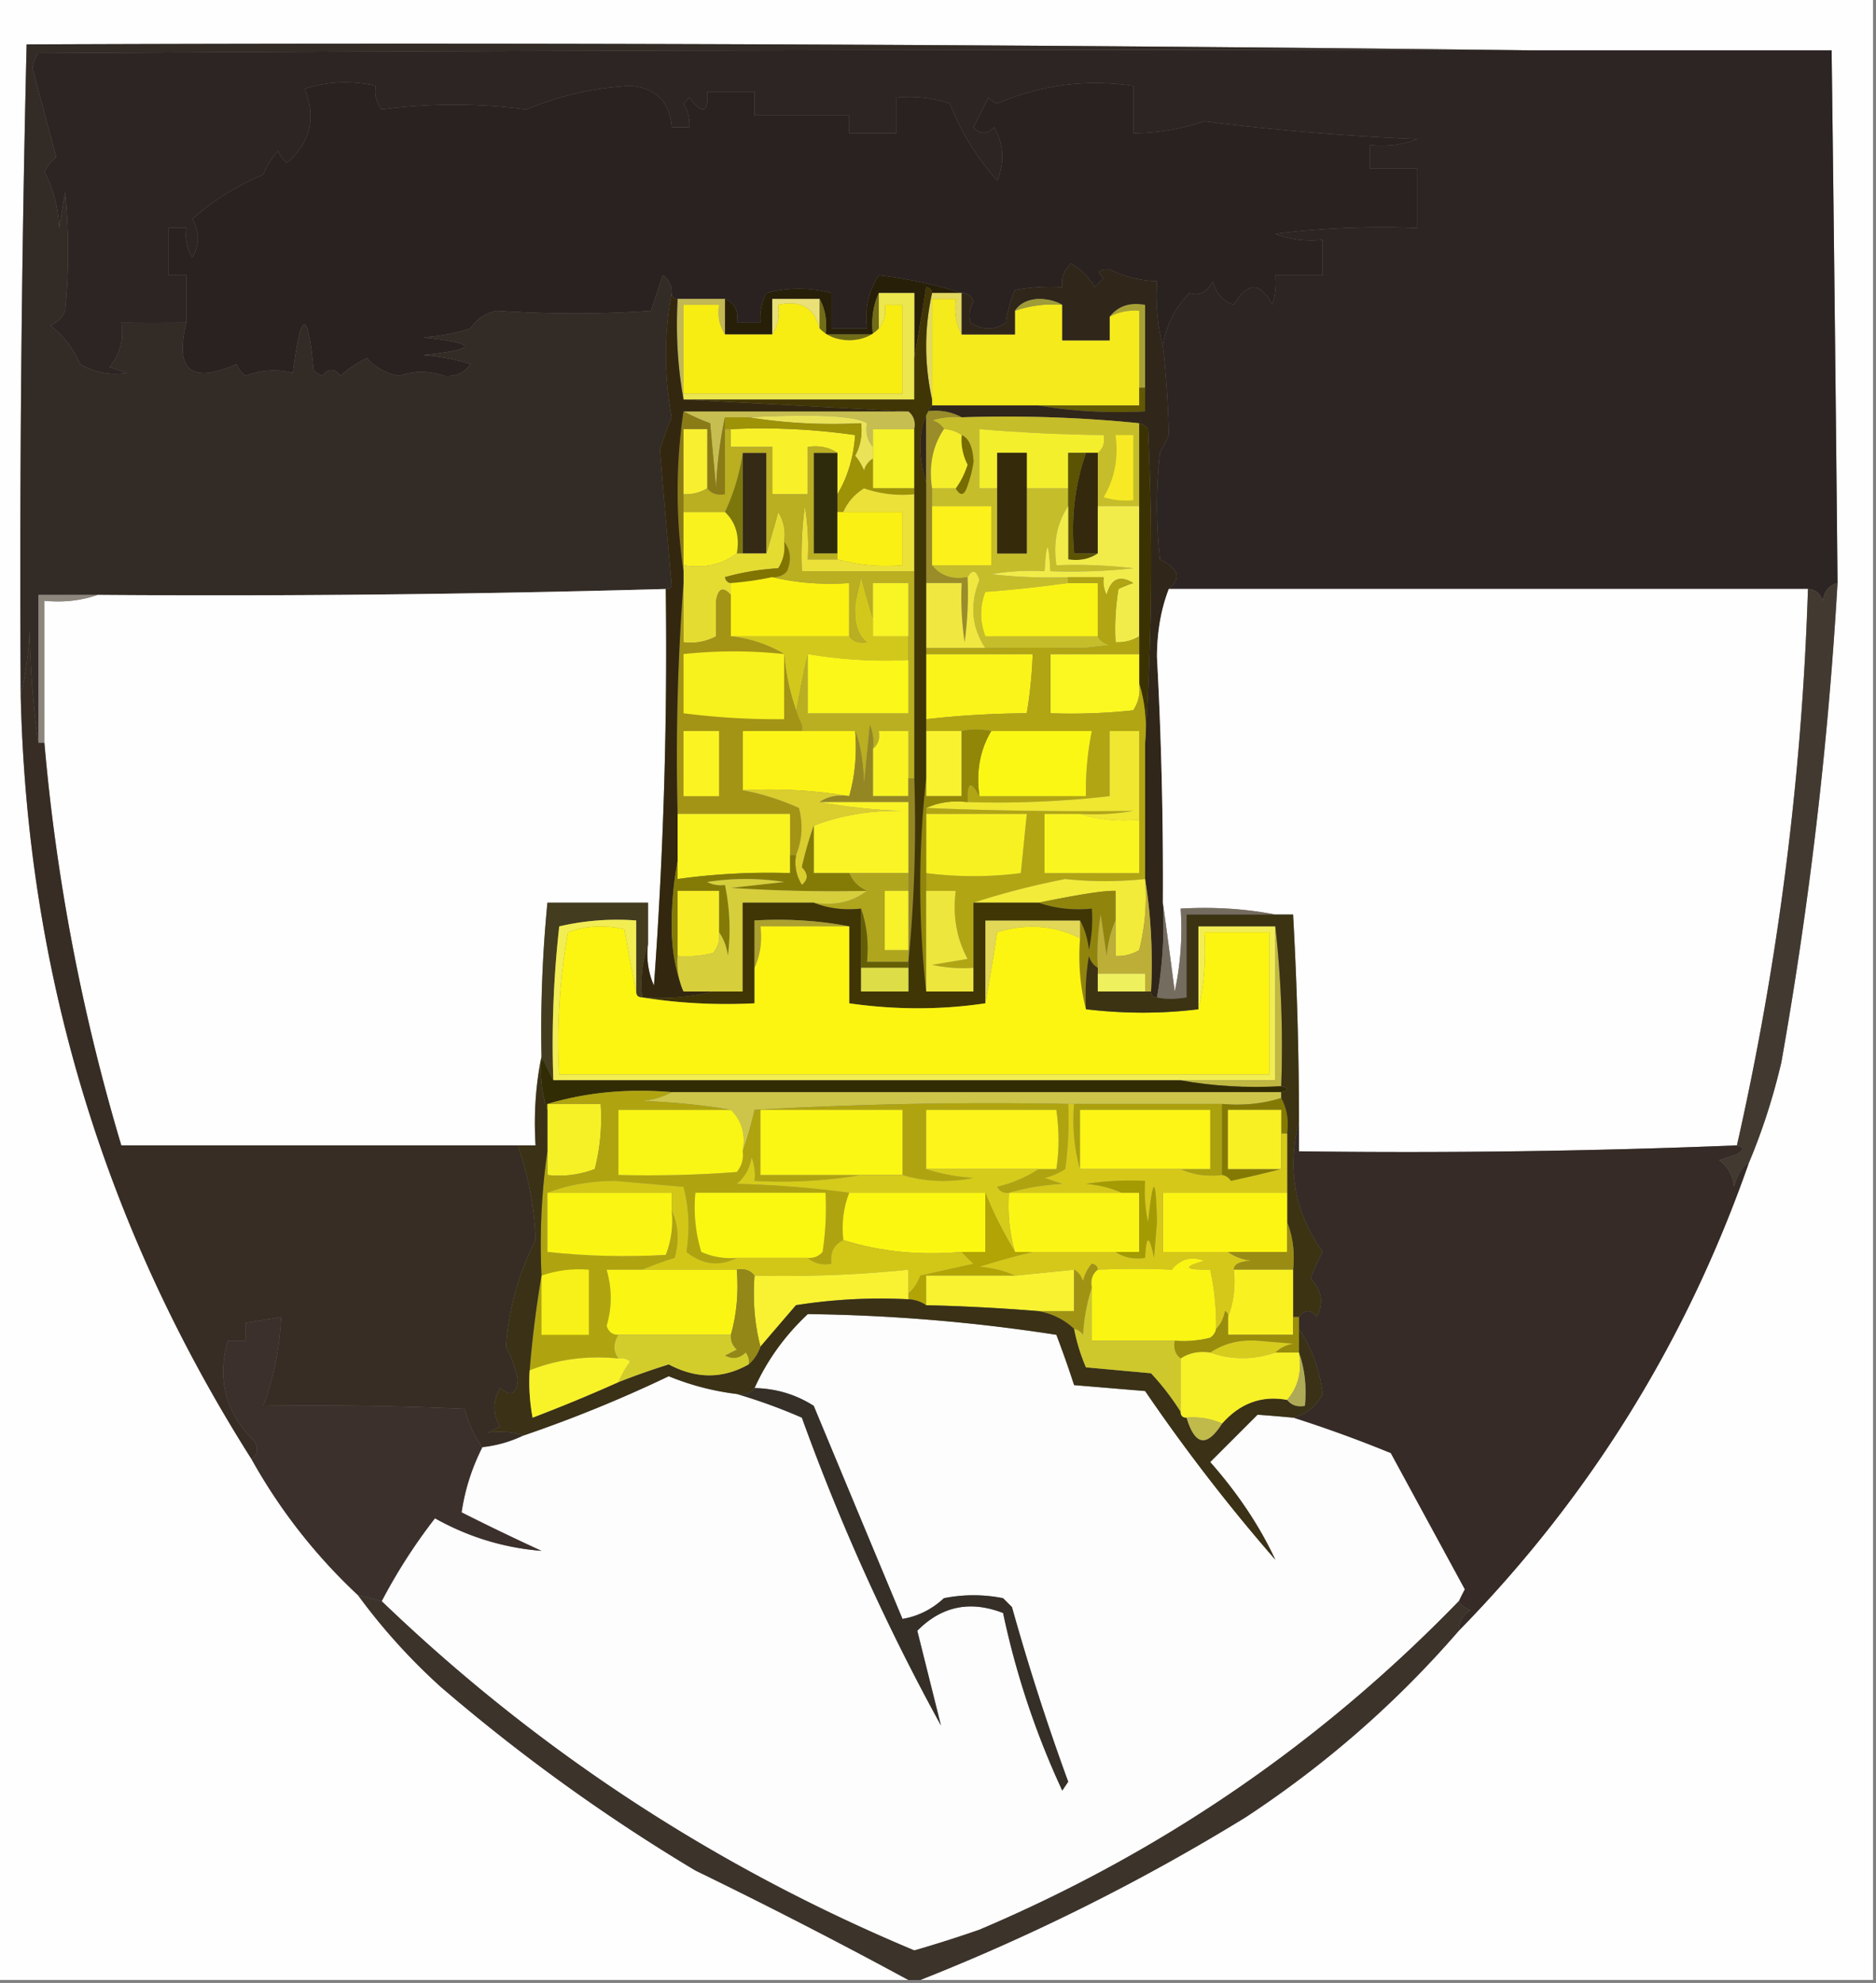 <svg xmlns="http://www.w3.org/2000/svg" width="317" height="335" style="shape-rendering:geometricPrecision;text-rendering:geometricPrecision;image-rendering:optimizeQuality;fill-rule:evenodd;clip-rule:evenodd"><rect width="100%" height="100%" fill="#808080" stroke="none"/><path style="opacity:1" fill="#fefefe" d="M-.5-.5h317v335h-161a353.011 353.011 0 0 0 55-27.5c13.537-8.905 25.537-19.405 36-31.5 22.148-22.61 38.481-48.943 49-79 2.274-5.394 4.107-11.06 5.5-17a692.259 692.259 0 0 0 9.5-81 27232.51 27232.51 0 0 0-1-90h-51c-84.498-1-169.165-1.333-254-1a3702.414 3702.414 0 0 0-1 110c1.097 46.747 14.097 89.747 39 129a93.84 93.84 0 0 0 18 23 101.945 101.945 0 0 0 14 15.5 310.718 310.718 0 0 0 43 31 913.526 913.526 0 0 1 36 18.5H-.5V-.5z"/><path style="opacity:1" fill="#2d2523" d="M258.5 8.5h51c.384 30.083.717 60.083 1 90-1.431.38-2.264 1.38-2.5 3-.417-1.256-1.25-1.923-2.5-2h-108c2.163-1.822 1.663-3.489-1.5-5-.667-6-.667-12 0-18l1.5-3a160.02 160.02 0 0 0-1-15c.472-3.402 1.972-6.402 4.5-9 1.566.56 2.899-.106 4-2 .401 2.021 1.568 3.355 3.5 4 2.273-3.938 4.439-3.938 6.5 0 .494-1.634.66-3.3.5-5h8v-6a16.868 16.868 0 0 1-8-1 144.874 144.874 0 0 1 24-1v-10h-8v-4c2.747.313 5.414-.02 8-1a435.288 435.288 0 0 1-36-3 38.133 38.133 0 0 1-12 2v-8c-7.952-1.172-15.618-.172-23 3a3.646 3.646 0 0 1-1.5-1l-2.5 5c1.151 1.231 2.317 1.231 3.5 0 1.632 2.923 1.799 5.923.5 9a43.427 43.427 0 0 1-8-13 21.12 21.12 0 0 0-9-1v6h-8v-3h-16v-4h-8c.238 3.6-.762 3.933-3 1l-1 1a6.845 6.845 0 0 1 1 4h-3c-.323-4.323-2.656-6.656-7-7-6.133.322-11.966 1.656-17.5 4-8.295-1.088-16.462-1.088-24.5 0-.929-1.189-1.262-2.522-1-4-4.119-.931-8.119-.764-12 .5 1.952 4.896.952 9.063-3 12.5a4.452 4.452 0 0 1-1.5-2 12.417 12.417 0 0 0-2.5 4c-4.478 1.865-8.478 4.365-12 7.5 1.27 2.139 1.27 4.305 0 6.5-.952-1.545-1.285-3.212-1-5h-3v8h3v8c-3.711.03-7.378.03-11 0 .458 2.894-.209 5.394-2 7.5l3 1c-2.812.466-5.479-.034-8-1.5-1.092-2.594-2.759-4.76-5-6.5 1.167-.5 2-1.333 2.5-2.5.667-6.667.667-13.333 0-20l-1 6c-.134-3.372-.968-6.539-2.5-9.5a9.264 9.264 0 0 1 2-2.5c-1.339-4.92-2.672-9.92-4-15a4.938 4.938 0 0 1 1-2.5c84-.5 167.999-.667 252-.5z"/><path style="opacity:1" fill="#271f08" d="M162.5 49.5h-5c-.06-.543-.393-.876-1-1-.667 4.148-1.334 8.148-2 12v-11h-6c-.968 2.107-1.302 4.44-1 7h-8c.295-2.235-.039-4.235-1-6h-8v6h-8v-6c1.676.683 2.343 2.017 2 4h4a9.107 9.107 0 0 1 1-5c3.639-.96 7.305-.96 11 0v6h6c-.437-3.307.23-6.307 2-9 4.877.567 9.544 1.567 14 3z"/><path style="opacity:1" fill="#2a2220" d="M196.5 58.5c-.923-3.564-1.256-7.23-1-11a18.73 18.73 0 0 1-8-2c-1.873-.018-2.206.482-1 1.5l-1.5 1.5c-1-1.667-2.333-3-4-4-1.188 1.063-1.688 2.397-1.5 4a32.438 32.438 0 0 0-8 .5 20.428 20.428 0 0 0-1.5 5.5c-2 1.333-4 1.333-6 0-.353-1.172-.187-2.338.5-3.5-.336-1.03-1.003-1.53-2-1.5-4.456-1.433-9.123-2.433-14-3-1.77 2.693-2.437 5.693-2 9h-6v-6c-3.695-.96-7.361-.96-11 0a9.107 9.107 0 0 0-1 5h-4c.343-1.983-.324-3.317-2-4h-8c-.667 0-1-.333-1-1 .039-1.256-.461-2.256-1.5-3l-2 6c-8.422.607-17.089.607-26 0-1.951.388-3.451 1.388-4.5 3a34.208 34.208 0 0 1-8 1.5c9.333 1 9.333 2 0 3 2.726.182 5.393.682 8 1.5-1.027 1.524-2.527 2.19-4.5 2-2.562-.894-5.062-.894-7.5 0-2.185-.352-4.019-1.352-5.5-3a19.955 19.955 0 0 0-4.5 3c-1-1.333-2-1.333-3 0a3.646 3.646 0 0 1-1.5-1c-.988-10.373-2.155-10.207-3.5.5-2.66-.684-5.326-.517-8 .5a4.452 4.452 0 0 1-1.5-2c-7.696 3.41-10.53 1.077-8.5-7v-8h-3v-8h3c-.285 1.788.048 3.455 1 5 1.27-2.195 1.27-4.361 0-6.5 3.522-3.135 7.522-5.635 12-7.5a12.417 12.417 0 0 1 2.5-4 4.452 4.452 0 0 0 1.5 2c3.952-3.437 4.952-7.604 3-12.5 3.881-1.264 7.881-1.431 12-.5-.262 1.478.071 2.811 1 4 8.038-1.088 16.205-1.088 24.5 0 5.534-2.344 11.367-3.678 17.5-4 4.344.344 6.677 2.677 7 7h3a6.845 6.845 0 0 0-1-4l1-1c2.238 2.933 3.238 2.6 3-1h8v4h16v3h8v-6a21.12 21.12 0 0 1 9 1 43.427 43.427 0 0 0 8 13c1.299-3.077 1.132-6.077-.5-9-1.183 1.231-2.349 1.231-3.5 0l2.5-5c.414.457.914.79 1.5 1 7.382-3.172 15.048-4.172 23-3v8a38.133 38.133 0 0 0 12-2 435.288 435.288 0 0 0 36 3 16.868 16.868 0 0 1-8 1v4h8v10a144.874 144.874 0 0 0-24 1 16.868 16.868 0 0 0 8 1v6h-8a12.93 12.93 0 0 1-.5 5c-2.061-3.938-4.227-3.938-6.5 0-1.932-.645-3.099-1.979-3.5-4-1.101 1.894-2.434 2.56-4 2-2.528 2.598-4.028 5.598-4.5 9z"/><path style="opacity:1" fill="#e9e078" d="M138.5 50.5v5c-.888-3.487-3.221-4.82-7-4 .284 1.915-.049 3.581-1 5v-6h8z"/><path style="opacity:1" fill="#a7a135" d="M193.5 65.5h-1v-13c-1.792-.134-3.458.2-5 1 1.418-1.808 3.418-2.475 6-2v14z"/><path style="opacity:1" fill="#c2b854" d="M114.5 50.5h8v6c-.951-1.419-1.284-3.085-1-5h-6v16c-.989-5.475-1.322-11.142-1-17z"/><path style="opacity:1" fill="#716c16" d="M148.5 49.5v6c-1.194 1.277-2.86 1.944-5 2-2.14-.056-3.806-.723-5-2v-5c.961 1.765 1.295 3.765 1 6h8c-.302-2.56.032-4.893 1-7z"/><path style="opacity:1" fill="#e3d95d" d="M157.5 49.5h5v7c-.961-1.765-1.295-3.765-1-6h-4v17c-1.333-6-1.333-12 0-18z"/><path style="opacity:1" fill="#f8ed12" d="M122.5 56.5h8c.951-1.419 1.284-3.085 1-5 3.779-.82 6.112.513 7 4 1.194 1.277 2.86 1.944 5 2 2.14-.056 3.806-.723 5-2 .934-1.068 1.268-2.401 1-4h3v15h-37v-15h6c-.284 1.915.049 3.581 1 5z"/><path style="opacity:1" fill="#f5ea1c" d="M162.5 56.5h9v-4c2.554-.888 5.221-1.221 8-1v6h8v-4c1.542-.8 3.208-1.134 5-1v16h-35v-18h4c-.295 2.235.039 4.235 1 6z"/><path style="opacity:1" fill="#ece64f" d="M148.5 49.5h6v18h-39v-1h37v-15h-3c.268 1.599-.066 2.932-1 4v-6z"/><path style="opacity:1" fill="#625804" d="M192.5 65.5h1v4c-6.19.323-12.19-.01-18-1h17v-3z"/><path style="opacity:1" fill="#332b25" d="M258.5 8.5c-84.001-.167-168 0-252 .5a4.938 4.938 0 0 0-1 2.5c1.328 5.08 2.661 10.08 4 15a9.264 9.264 0 0 0-2 2.5c1.532 2.961 2.366 6.128 2.5 9.5l1-6c.667 6.667.667 13.333 0 20-.5 1.167-1.333 2-2.5 2.5 2.241 1.74 3.908 3.906 5 6.5 2.521 1.466 5.188 1.966 8 1.5l-3-1c1.791-2.106 2.458-4.606 2-7.5 3.622.03 7.289.03 11 0-2.03 8.077.804 10.41 8.5 7a4.452 4.452 0 0 0 1.5 2c2.674-1.017 5.34-1.184 8-.5 1.345-10.707 2.512-10.873 3.5-.5.414.457.914.79 1.5 1 1-1.333 2-1.333 3 0a19.955 19.955 0 0 1 4.5-3c1.481 1.648 3.315 2.648 5.5 3 2.438-.894 4.938-.894 7.5 0 1.973.19 3.473-.476 4.5-2a34.208 34.208 0 0 0-8-1.5c9.333-1 9.333-2 0-3a34.208 34.208 0 0 0 8-1.5c1.049-1.612 2.549-2.612 4.5-3 8.911.607 17.578.607 26 0l2-6c1.039.744 1.539 1.744 1.5 3-1.313 6.871-1.313 13.871 0 21a54.075 54.075 0 0 0-2 5.5c.635 7.71 1.302 15.377 2 23-.228.399-.562.565-1 .5-31.99.905-63.99 1.238-96 1h-10v25c-.851-5.581-1.351-11.915-1.5-19-.177 3.856-.677 7.523-1.5 11-.211-36.675.122-73.341 1-110 84.835-.333 169.502 0 254 1z"/><path style="opacity:1" fill="#c7be51" d="M115.5 69.5h38c.904.709 1.237 1.709 1 3h-7v3c-.934-1.068-1.268-2.401-1-4-1.89-1.24-8.556-1.573-20-1h-4c-.824 3.812-1.324 7.812-1.5 12l-1-11a36.28 36.28 0 0 1-4.5-2z"/><path style="opacity:1" fill="#eae358" d="M126.5 70.5c11.444-.573 18.11-.24 20 1-.268 1.599.066 2.932 1 4v2c-.722.418-1.222 1.084-1.5 2a9.457 9.457 0 0 0-1.5-2.5c.906-1.7 1.239-3.533 1-5.5-6.522.323-12.855-.01-19-1z"/><path style="opacity:1" fill="#30261a" d="M196.5 58.5c.561 4.88.895 9.88 1 15l-1.5 3c-.667 6-.667 12 0 18 3.163 1.511 3.663 3.178 1.5 5-1.323 3.438-1.99 7.271-2 11.5a699.622 699.622 0 0 1 1 41.5 69.302 69.302 0 0 1-1 16c-.667 0-1-.333-1-1 .323-6.522-.01-12.855-1-19v-23c1.162-17.495 1.329-35.162.5-53-.383-.556-.883-.89-1.5-1-9.819-.994-19.819-1.327-30-1-1.765-.961-3.765-1.295-6-1v12c-.663-1.973-.996-4.14-1-6.5.033-2.61.7-4.777 2-6.5h18c5.81.99 11.81 1.323 18 1v-18c-2.582-.475-4.582.192-6 2v4h-8v-6c-1.122-.656-2.455-.99-4-1-1.833.085-3.166.752-4 2v4h-9v-7c.997-.03 1.664.47 2 1.5-.687 1.162-.853 2.328-.5 3.5 2 1.333 4 1.333 6 0a20.428 20.428 0 0 1 1.5-5.5 32.438 32.438 0 0 1 8-.5c-.188-1.603.312-2.937 1.5-4 1.667 1 3 2.333 4 4l1.5-1.5c-1.206-1.018-.873-1.518 1-1.5a18.73 18.73 0 0 0 8 2c-.256 3.77.077 7.436 1 11z"/><path style="opacity:1" fill="#9f9c38" d="M179.5 51.5c-2.779-.221-5.446.112-8 1 .834-1.248 2.167-1.915 4-2 1.545.01 2.878.344 4 1z"/><path style="opacity:1" fill="#c6bd2a" d="M162.5 70.5c10.181-.327 20.181.006 30 1v14h-7v-9c.904-.709 1.237-1.709 1-3a288.335 288.335 0 0 1-21-1v10h3v11h5v-11h7v3c-1.902 2.837-2.569 6.17-2 10a84.94 84.94 0 0 1 13 .5c-4.655.5-9.321.666-14 .5-.333-5.333-.667-5.333-1 0a40.939 40.939 0 0 0-9 .5 84.94 84.94 0 0 0 13 .5v1a218.362 218.362 0 0 1-14 1.5c-.95 2.432-.95 4.932 0 7.5h19c.418.722 1.084 1.222 2 1.5l-4.5.5a487.935 487.935 0 0 0-16.5 0c-2.326-3.533-2.66-7.367-1-11.5-.531-1.718-1.198-1.885-2-.5-2.582.475-4.582-.192-6-2h10v-10h-10v-3h4c.802 1.385 1.469 1.218 2-.5.46-1.3.794-2.634 1-4-.125-2.474-.791-3.974-2-4.5a5.728 5.728 0 0 0-3-1c-.418-.722-1.084-1.222-2-1.5a12.935 12.935 0 0 1 5-.5z"/><path style="opacity:1" fill="#f8f129" d="M123.5 72.5c7.032-.33 14.032.003 21 1-.27 3.776-1.27 7.11-3 10v-7c-1.419-.951-3.085-1.284-5-1v8h-6v-8h-7v-3z"/><path style="opacity:1" fill="#f6f328" d="M154.5 72.5v10h-7v-10h7z"/><path style="opacity:1" fill="#998c29" d="M162.5 70.5a12.935 12.935 0 0 0-5 .5c.916.278 1.582.778 2 1.5-1.902 2.837-2.569 6.17-2 10v13c1.418 1.808 3.418 2.475 6 2a60.931 60.931 0 0 1-.5 11 50.464 50.464 0 0 1-.5-10h-6v-29c2.235-.295 4.235.039 6 1z"/><path style="opacity:1" fill="#766c00" d="M161.5 82.5c.839-1.141 1.506-2.475 2-4a9.107 9.107 0 0 1-1-5c1.209.526 1.875 2.026 2 4.5-.206 1.366-.54 2.7-1 4-.531 1.718-1.198 1.885-2 .5z"/><path style="opacity:1" fill="#f4ef2d" d="M185.5 76.5h-5v6h-7v-6h-5v6h-3v-10c6.985.588 13.985.922 21 1 .237 1.291-.096 2.291-1 3z"/><path style="opacity:1" fill="#f5ef2b" d="M159.5 72.5a5.728 5.728 0 0 1 3 1 9.107 9.107 0 0 0 1 5c-.494 1.525-1.161 2.859-2 4h-4c-.569-3.83.098-7.163 2-10z"/><path style="opacity:1" fill="#34290c" d="M183.5 76.5h2v17h-4c-.545-5.963.121-11.63 2-17z"/><path style="opacity:1" fill="#f7ea25" d="M188.5 73.5h3v11a12.935 12.935 0 0 1-5-.5c1.862-3.15 2.529-6.65 2-10.5z"/><path style="opacity:1" fill="#8a7b16" d="M115.5 69.5a36.28 36.28 0 0 0 4.5 2l1 11c.176-4.188.676-8.188 1.5-12v13c-1.291.237-2.291-.096-3-1v-10h-4v24c-1.333-9-1.333-18 0-27z"/><path style="opacity:1" fill="#f7ef30" d="M119.5 82.5c-1.208.734-2.541 1.067-4 1v-11h4v10z"/><path style="opacity:1" fill="#9e9207" d="M122.5 70.5h4c6.145.99 12.478 1.323 19 1 .239 1.967-.094 3.8-1 5.5a9.457 9.457 0 0 1 1.5 2.5c.278-.916.778-1.582 1.5-2v5h7v1c-2.948.277-5.781-.056-8.5-1-1.627 1.032-2.793 2.366-3.5 4h-1v-3c1.73-2.89 2.73-6.224 3-10a111.123 111.123 0 0 0-21-1h-1v-2z"/><path style="opacity:1" fill="#342a15" d="M125.5 76.5h4v17h-4v-17z"/><path style="opacity:1" fill="#2e2b0d" d="M141.5 76.5v17h-4v-17h4z"/><path style="opacity:1" fill="#7c770b" d="M125.5 76.5v17h-1c.51-2.888-.156-5.221-2-7a36.118 36.118 0 0 0 3-10z"/><path style="opacity:1" fill="#fcf11a" d="M157.5 85.5h10v10h-10v-10z"/><path style="opacity:1" fill="#352a0a" d="M173.5 82.5v11h-5v-17h5v6z"/><path style="opacity:1" fill="#ece139" d="M154.5 83.5v13h-19a60.93 60.93 0 0 1 .5-11c.498 2.982.665 5.982.5 9h5c3.462.982 7.129 1.315 11 1v-9h-10c.707-1.634 1.873-2.968 3.5-4 2.719.944 5.552 1.277 8.5 1z"/><path style="opacity:1" fill="#faf013" d="M141.5 86.5h11v9c-3.871.315-7.538-.018-11-1v-8z"/><path style="opacity:1" fill="#f9f21f" d="M115.5 86.5h7c1.844 1.779 2.51 4.112 2 7-2.488 1.888-5.488 2.555-9 2v-9z"/><path style="opacity:1" fill="#5c5303" d="M183.5 76.5c-1.879 5.37-2.545 11.037-2 17h4c-1.419.951-3.085 1.284-5 1v-18h3z"/><path style="opacity:1" fill="#e5dc32" d="M132.5 91.5c.214 1.644-.12 3.144-1 4.5a42.717 42.717 0 0 0-9 1.5c.124.607.457.94 1 1v2c-1.325-1.453-2.158-1.12-2.5 1v6c-1.699.906-3.533 1.239-5.5 1v-13c3.512.555 6.512-.112 9-2h5a246.792 246.792 0 0 0 2-7c.952 1.545 1.285 3.212 1 5z"/><path style="opacity:1" fill="#827400" d="M132.5 91.5c1.113 1.446 1.28 3.113.5 5-.671.752-1.504 1.086-2.5 1a51.648 51.648 0 0 1-7 1c-.543-.06-.876-.393-1-1a42.717 42.717 0 0 1 9-1.5c.88-1.356 1.214-2.856 1-4.5z"/><path style="opacity:1" fill="#fefefe" d="M112.5 99.5a779.573 779.573 0 0 1-2 67 13.116 13.116 0 0 1-1-7v-7h-17a222.644 222.644 0 0 0-1 26c-.987 4.805-1.32 9.805-1 15h-70a340.296 340.296 0 0 1-13-68v-24c3.213.31 6.213-.023 9-1 32.01.238 64.01-.095 96-1zM197.5 99.5h108a496.793 496.793 0 0 1-12 94c-24.592.99-49.259 1.323-74 1v-5a641.269 641.269 0 0 0-1-35h-3c-5.14-.988-10.474-1.321-16-1a49.87 49.87 0 0 1-1 14 1960.752 1960.752 0 0 0-2-15 699.622 699.622 0 0 0-1-41.5c.01-4.229.677-8.062 2-11.5z"/><path style="opacity:1" fill="#faf416" d="M180.5 98.5h5v9h-19c-.95-2.568-.95-5.068 0-7.5 4.698-.351 9.364-.851 14-1.5z"/><path style="opacity:1" fill="#f1ec4a" d="M180.5 85.5v9c1.915.284 3.581-.049 5-1v-8h7v22c-1.208.734-2.541 1.067-4 1a40.914 40.914 0 0 1 .5-9 20.84 20.84 0 0 1 2.5-1c-2.282-1.4-3.782-.734-4.5 2a4.934 4.934 0 0 1-.5-3h-6a84.94 84.94 0 0 1-13-.5 40.939 40.939 0 0 1 9-.5c.333-5.333.667-5.333 1 0 4.679.166 9.345 0 14-.5a84.94 84.94 0 0 0-13-.5c-.569-3.83.098-7.163 2-10z"/><path style="opacity:1" fill="#fbf211" d="M130.5 97.5c4.134.985 8.468 1.318 13 1v9h-20v-9a51.648 51.648 0 0 0 7-1z"/><path style="opacity:1" fill="#8c867d" d="M16.5 100.5c-2.787.977-5.787 1.31-9 1v24h-1v-25h10z"/><path style="opacity:1" fill="#d2c81b" d="M147.5 104.5v3h6v4a77.772 77.772 0 0 1-17-1 182.023 182.023 0 0 0-2 10c.363.683.696 1.35 1 2-1.631-3.732-2.631-7.732-3-12-2.703-1.61-5.703-2.61-9-3h20c.709.904 1.709 1.237 3 1-1.548-1.129-2.214-3.295-2-6.5l1-4.5a246.887 246.887 0 0 0 2 7z"/><path style="opacity:1" fill="#f0e741" d="M166.5 109.5h-10v-11h6c-.165 3.35.002 6.683.5 10 .499-3.652.665-7.318.5-11 .802-1.385 1.469-1.218 2 .5-1.66 4.133-1.326 7.967 1 11.5z"/><path style="opacity:1" fill="#423a30" d="M310.5 98.5a692.259 692.259 0 0 1-9.5 81c-1.393 5.94-3.226 11.606-5.5 17-1.041.46-1.875 1.793-2.5 4-.199-1.902-1.033-3.402-2.5-4.5l3-1c1.238-.69 1.238-1.19 0-1.5a496.793 496.793 0 0 0 12-94c1.25.077 2.083.744 2.5 2 .236-1.62 1.069-2.62 2.5-3z"/><path style="opacity:1" fill="#3b3203" d="M192.5 71.5c.617.11 1.117.444 1.5 1 .829 17.838.662 35.505-.5 53 .313-3.542-.021-6.875-1-10v-44z"/><path style="opacity:1" fill="#faf41a" d="M156.5 110.5h18a76.926 76.926 0 0 1-1 10c-5.689.032-11.355.366-17 1v-11z"/><path style="opacity:1" fill="#faf721" d="M192.5 110.5v5c.214 1.644-.12 3.144-1 4.5a98.432 98.432 0 0 1-14 .5v-10h15z"/><path style="opacity:1" fill="#baae21" d="M122.5 72.5h1v3h7v8h6v-8c1.915-.284 3.581.049 5 1h-4v17h4v1h-5a40.911 40.911 0 0 0-.5-9 60.93 60.93 0 0 0-.5 11h19v35h-1v-8h-5c.237 1.291-.096 2.291-1 3a8.43 8.43 0 0 0-.5-4l-1 10c-.125-3.78-.625-6.78-1.5-9h-9v-1a43.836 43.836 0 0 0-1-2 182.023 182.023 0 0 1 2-10v10h17v-22h-6v6a246.887 246.887 0 0 1-2-7l-1 4.5c-.214 3.205.452 5.371 2 6.5-1.291.237-2.291-.096-3-1v-9c-4.532.318-8.866-.015-13-1 .996.086 1.829-.248 2.5-1 .78-1.887.613-3.554-.5-5 .285-1.788-.048-3.455-1-5a246.792 246.792 0 0 1-2 7v-17h-4a36.118 36.118 0 0 1-3 10h-7v-3c1.459.067 2.792-.266 4-1 .709.904 1.709 1.237 3 1v-11z"/><path style="opacity:1" fill="#faf719" d="M136.5 110.5a77.772 77.772 0 0 0 17 1v9h-17v-10z"/><path style="opacity:1" fill="#f9f423" d="M153.5 107.5h-6v-9h6v9z"/><path style="opacity:1" fill="#b1a513" d="M180.5 98.5v-1h6a4.934 4.934 0 0 0 .5 3c.718-2.734 2.218-3.4 4.5-2-.747.237-1.58.57-2.5 1a40.914 40.914 0 0 0-.5 9c1.459.067 2.792-.266 4-1v3h-15v10a98.432 98.432 0 0 0 14-.5c.88-1.356 1.214-2.856 1-4.5.979 3.125 1.313 6.458 1 10v23c-4.586.48-9.086.48-13.5 0-5.42 1.055-10.586 2.389-15.5 4v11a24.935 24.935 0 0 1-7-.5l6-1c-1.877-3.494-2.544-7.327-2-11.5h-5v-3a62.452 62.452 0 0 0 16 0l1-10h-17v-1c11.809.477 23.475.644 35 .5a40.914 40.914 0 0 1-9 .5h-6v10h16v-24h-5v11a168.704 168.704 0 0 1-24 1c-.133-3.425.533-3.758 2-1h18a49.369 49.369 0 0 1 1-11h-17c-1.765-.315-3.431-.315-5 0h-6v-2a160.278 160.278 0 0 1 17-1c.551-3.307.884-6.64 1-10h-18v-1h10a487.935 487.935 0 0 1 16.5 0l4.5-.5c-.916-.278-1.582-.778-2-1.5v-9h-5z"/><path style="opacity:1" fill="#fcf416" d="M135.5 123.5h9c.315 3.871-.018 7.538-1 11-5.81-.99-11.81-1.323-18-1v-10h10z"/><path style="opacity:1" fill="#a39416" d="M115.5 98.5v10c1.967.239 3.801-.094 5.5-1v-6c.342-2.12 1.175-2.453 2.5-1v7c3.297.39 6.297 1.39 9 3 .369 4.268 1.369 8.268 3 12v1h-10v10c3.199.591 6.366 1.591 9.5 3 .722 2.761.555 5.427-.5 8h-1v-7h-19a380.934 380.934 0 0 1 1-39z"/><path style="opacity:1" fill="#fcf323" d="M115.5 123.5h6v11h-6v-11z"/><path style="opacity:1" fill="#f7f11e" d="M132.5 110.5v11c-5.696.053-11.362-.28-17-1v-10a79.84 79.84 0 0 1 17 0z"/><path style="opacity:1" fill="#faf714" d="M167.5 123.5h17a49.369 49.369 0 0 0-1 11h-18c-.58-4.149.086-7.816 2-11z"/><path style="opacity:1" fill="#f9f22f" d="M156.5 123.5h6v11h-6v-11z"/><path style="opacity:1" fill="#f9f322" d="M153.5 131.5v3h-6v-8c.904-.709 1.237-1.709 1-3h5v8z"/><path style="opacity:1" fill="#dacd2e" d="M125.5 133.5c6.19-.323 12.19.01 18 1-1.915-.284-3.581.049-5 1 4.482.826 9.149 1.326 14 1.5-5.433-.118-10.433.715-15 2.5a64.678 64.678 0 0 0-2 7c1.09 1.109 1.09 2.109 0 3-.952-1.545-1.285-3.212-1-5 1.055-2.573 1.222-5.239.5-8-3.134-1.409-6.301-2.409-9.5-3z"/><path style="opacity:1" fill="#efe730" d="M192.5 138.5c-3.542.313-6.875-.021-10-1a40.914 40.914 0 0 0 9-.5 662.158 662.158 0 0 1-35-.5c2.107-.968 4.441-1.302 7-1 8.042.236 16.042-.097 24-1v-11h5v15z"/><path style="opacity:1" fill="#33280f" d="M113.5 49.5c0 .667.333 1 1 1-.322 5.858.011 11.525 1 17l38 2h-38c-1.333 9-1.333 18 0 27v2a380.934 380.934 0 0 0-1 39v8c-.665 3.484-.999 7.151-1 11 .011 4.065.678 7.732 2 11h5c-3.798.983-7.798 1.317-12 1-.31-3.213.023-6.213 1-9a13.116 13.116 0 0 0 1 7 779.573 779.573 0 0 0 2-67c.438.065.772-.101 1-.5-.698-7.623-1.365-15.29-2-23a54.075 54.075 0 0 1 2-5.5c-1.313-7.129-1.313-14.129 0-21z"/><path style="opacity:1" fill="#948723" d="M147.5 126.5v8h6v-3h1c.328 10.514-.006 20.847-1 31v-27h-15c1.419-.951 3.085-1.284 5-1 .982-3.462 1.315-7.129 1-11 .875 2.22 1.375 5.22 1.5 9l1-10a8.43 8.43 0 0 1 .5 4z"/><path style="opacity:1" fill="#f9f520" d="M182.5 137.5c3.125.979 6.458 1.313 10 1v9h-16v-10h6z"/><path style="opacity:1" fill="#f9f41f" d="M114.5 137.5h19v10a111.911 111.911 0 0 0-19 1v-11z"/><path style="opacity:1" fill="#faf326" d="M138.5 135.5h15v12h-16v-8c4.567-1.785 9.567-2.618 15-2.5-4.851-.174-9.518-.674-14-1.5z"/><path style="opacity:1" fill="#f7f121" d="M156.5 137.5h17l-1 10a62.452 62.452 0 0 1-16 0v-10z"/><path style="opacity:1" fill="#b0a61e" d="M143.5 147.5h10v3h-4v10h4v2h-7c.31-3.213-.023-6.213-1-9-2.885.306-5.552-.027-8-1 3.512.555 6.512-.112 9-2-1.4-.6-2.4-1.6-3-3z"/><path style="opacity:1" fill="#f2eb39" d="M193.5 148.5a36.875 36.875 0 0 1-1 12 6.846 6.846 0 0 1-4 1v-11c-1.744-.083-6.077.583-13 2h-11c4.914-1.611 10.08-2.945 15.5-4 4.414.48 8.914.48 13.5 0z"/><path style="opacity:1" fill="#91840d" d="M188.5 155.5c-.809 1.792-1.309 3.792-1.5 6l-1-7a40.914 40.914 0 0 0-.5 9c-.722-.418-1.222-1.084-1.5-2a40.914 40.914 0 0 0-.5 9c-.983-3.798-1.317-7.798-1-12v-3c.802 1.452 1.302 3.118 1.5 5 .497-2.31.663-4.643.5-7-3.213.31-6.213-.023-9-1 6.923-1.417 11.256-2.083 13-2v5z"/><path style="opacity:1" fill="#f7f22a" d="M153.5 150.5v10h-4v-10h4z"/><path style="opacity:1" fill="#918608" d="M167.5 123.5c-1.914 3.184-2.58 6.851-2 11-1.467-2.758-2.133-2.425-2 1-2.559-.302-4.893.032-7 1v31c-1.333-12-1.333-24 0-36v3h6v-11c1.569-.315 3.235-.315 5 0z"/><path style="opacity:1" fill="#e2d757" d="M182.5 155.5v3c-4.396-2.179-9.062-2.512-14-1a312.543 312.543 0 0 1-2 12v-14h16z"/><path style="opacity:1" fill="#847b07" d="M137.5 139.5v8h6c.6 1.4 1.6 2.4 3 3-7.674.166-15.341 0-23-.5l9-1a42.479 42.479 0 0 0-13 0 4.934 4.934 0 0 0 3 .5c.831 3.976.997 7.976.5 12-.21-1.558-.71-2.891-1.5-4v-7h-7v11c-.175 2.121.159 4.121 1 6-1.322-3.268-1.989-6.935-2-11 .001-3.849.335-7.516 1-11v3a111.911 111.911 0 0 1 19-1v-3h1c-.285 1.788.048 3.455 1 5 1.09-.891 1.09-1.891 0-3a64.678 64.678 0 0 1 2-7z"/><path style="opacity:1" fill="#f8ee25" d="M121.5 157.5c.17 1.322-.163 2.489-1 3.5a18.453 18.453 0 0 1-6 .5v-11h7v7z"/><path style="opacity:1" fill="#d6cf3b" d="M146.5 150.5c-2.488 1.888-5.488 2.555-9 2h-12v15h-10c-.841-1.879-1.175-3.879-1-6a18.453 18.453 0 0 0 6-.5c.837-1.011 1.17-2.178 1-3.5.79 1.109 1.29 2.442 1.5 4a36.433 36.433 0 0 0-.5-12 4.934 4.934 0 0 1-3-.5 42.479 42.479 0 0 1 13 0l-9 1c7.659.5 15.326.666 23 .5z"/><path style="opacity:1" fill="#bcae37" d="M193.5 148.5c.99 6.145 1.323 12.478 1 19h-1v-3h-8v-1a40.914 40.914 0 0 1 .5-9l1 7c.191-2.208.691-4.208 1.5-6v6a6.846 6.846 0 0 0 4-1 36.875 36.875 0 0 0 1-12z"/><path style="opacity:1" fill="#756c60" d="M196.5 152.5c.666 4.849 1.333 9.849 2 15a49.87 49.87 0 0 0 1-14c5.526-.321 10.86.012 16 1h-15v14c-1.975.322-3.642.322-5 0a69.302 69.302 0 0 0 1-16z"/><path style="opacity:1" fill="#ede63d" d="M156.5 150.5h5c-.544 4.173.123 8.006 2 11.5l-6 1c2.31.497 4.643.663 7 .5v4h-8v-17z"/><path style="opacity:1" fill="#403504" d="M157.5 49.5c-1.333 6-1.333 12 0 18v1c-1.3 1.723-1.967 3.89-2 6.5.004 2.36.337 4.527 1 6.5v50c-1.333 12-1.333 24 0 36h8v-15h11c2.787.977 5.787 1.31 9 1a24.935 24.935 0 0 1-.5 7c-.198-1.882-.698-3.548-1.5-5h-16v14c-7.51 1.117-15.176 1.117-23 0v-13c-5.14-.988-10.474-1.321-16-1v14c-6.522.323-12.855-.01-19-1 4.202.317 8.202-.017 12-1h5v-15h12c2.448.973 5.115 1.306 8 1v14h8v-5c.994-10.153 1.328-20.486 1-31v-59c.237-1.291-.096-2.291-1-3l-38-2h39v-7c.666-3.852 1.333-7.852 2-12 .607.124.94.457 1 1z"/><path style="opacity:1" fill="#645e04" d="M145.5 153.5c.977 2.787 1.31 5.787 1 9h7v1h-8v-10z"/><path style="opacity:1" fill="#aca12d" d="M143.5 156.5h-15c.302 2.559-.032 4.893-1 7v-8c5.526-.321 10.86.012 16 1z"/><path style="opacity:1" fill="#443c1e" d="M109.5 159.5c-.977 2.787-1.31 5.787-1 9-.667 0-1-.333-1-1v-12a43.116 43.116 0 0 0-13 1 176.714 176.714 0 0 0-1 26l-2-4c-.173-8.695.16-17.362 1-26h17v7z"/><path style="opacity:1" fill="#f2ed53" d="M107.5 167.5a379.145 379.145 0 0 1-2-10.5c-3.26-.784-6.427-.617-9.5.5a102.845 102.845 0 0 0-1.5 24h120v-24h-11c.318 4.532-.015 8.866-1 13v-14h13v26h-122a176.714 176.714 0 0 1 1-26 43.116 43.116 0 0 1 13-1v12z"/><path style="opacity:1" fill="#fcf511" d="M107.5 167.5c0 .667.333 1 1 1 6.145.99 12.478 1.323 19 1v-6c.968-2.107 1.302-4.441 1-7h15v13c7.824 1.117 15.49 1.117 23 0a312.543 312.543 0 0 0 2-12c4.938-1.512 9.604-1.179 14 1-.317 4.202.017 8.202 1 12 6.506.768 12.839.768 19 0 .985-4.134 1.318-8.468 1-13h11v24h-120a102.845 102.845 0 0 1 1.5-24c3.073-1.117 6.24-1.284 9.5-.5a379.145 379.145 0 0 0 2 10.5z"/><path style="opacity:1" fill="#ddde47" d="M145.5 163.5h8v4h-8v-4z"/><path style="opacity:1" fill="#c0b841" d="M215.5 156.5c.993 8.818 1.327 17.818 1 27-5.858.322-11.525-.011-17-1h16v-26z"/><path style="opacity:1" fill="#322c05" d="m91.5 178.5 2 4h106c5.475.989 11.142 1.322 17 1 1.333.333 1.333.667 0 1h-103c-7.413-.628-14.413.039-21 2v1c-.977-2.787-1.31-5.787-1-9z"/><path style="opacity:1" fill="#ccc54a" d="M113.5 184.5h103v1c-3.125.979-6.458 1.313-10 1h-26c-17.679-.333-35.346 0-53 1a64.678 64.678 0 0 1-2 7c.51-2.888-.156-5.221-2-7-4.816-.826-9.816-1.326-15-1.5 1.882-.198 3.548-.698 5-1.5z"/><path style="opacity:1" fill="#aba00d" d="M181.5 186.5h25v12c-2.559.302-4.893-.032-7-1h5v-10h-22v10c-.982-3.462-1.315-7.129-1-11z"/><path style="opacity:1" fill="#847a03" d="M216.5 185.5c.961 1.765 1.295 3.765 1 6h-1v-4h-9v10h9a206.139 206.139 0 0 1-8.5 2c-.383-.556-.883-.889-1.5-1v-12c3.542.313 6.875-.021 10-1z"/><path style="opacity:1" fill="#3c3313" d="M215.5 154.5h3a641.269 641.269 0 0 1 1 35c-2.06 7.975-.726 15.308 4 22a27.07 27.07 0 0 0-2 4.5c1.872 1.974 2.205 4.141 1 6.5-1.027-1.291-2.027-1.291-3 0h-1v-8c.306-2.885-.027-5.552-1-8v-15c.295-2.235-.039-4.235-1-6v-1c1.333-.333 1.333-.667 0-1 .327-9.182-.007-18.182-1-27h-13v14c-6.161.768-12.494.768-19 0a40.914 40.914 0 0 1 .5-9c.278.916.778 1.582 1.5 2v4h9c0 .667.333 1 1 1 1.358.322 3.025.322 5 0v-14h15z"/><path style="opacity:1" fill="#eff05e" d="M185.5 164.5h8v3h-8v-3z"/><path style="opacity:1" fill="#f8f022" d="M216.5 191.5v6h-9v-10h9v4z"/><path style="opacity:1" fill="#fcf516" d="M199.5 197.5h-17v-10h22v10h-5z"/><path style="opacity:1" fill="#f5f126" d="M92.5 186.5h9a34.301 34.301 0 0 1-1 11 16.874 16.874 0 0 1-8 1v-12z"/><path style="opacity:1" fill="#372d24" d="M6.5 125.5h1a340.296 340.296 0 0 0 13 68h67c1.768 5.044 2.768 10.377 3 16-2.864 5.603-4.531 11.603-5 18a22.8 22.8 0 0 1 2 5.5c-.17 2.527-1.17 3.027-3 1.5-1.27 2.195-1.27 4.361 0 6.5l-2 1c2.18-.284 4.18-.117 6 .5a21.17 21.17 0 0 1-7 2c-1.368-1.918-2.368-4.085-3-6.5a577.899 577.899 0 0 0-34-.5c1.743-4.671 2.743-9.671 3-15l-6 1v3h-3c-1.878 6.537-.378 12.203 4.5 17 .74 1.249.574 2.249-.5 3-24.903-39.253-37.903-82.253-39-129 .823-3.477 1.323-7.144 1.5-11 .149 7.085.649 13.419 1.5 19z"/><path style="opacity:1" fill="#afa40f" d="M113.5 184.5c-1.452.802-3.118 1.302-5 1.5 5.184.174 10.184.674 15 1.5h-19v11c6.675.166 13.342 0 20-.5.837-1.011 1.17-2.178 1-3.5a64.678 64.678 0 0 0 2-7c17.654-1 35.321-1.333 53-1a60.931 60.931 0 0 1-.5 11 11.333 11.333 0 0 1-3.5 1.5l3 1c-3.195.181-6.195.681-9 1.5-.876.131-1.543-.202-2-1 2.602-.632 4.936-1.632 7-3h3c.498-3.174.498-6.507 0-10h-22v10c2.469.817 5.135 1.317 8 1.5-4.189.812-8.189.645-12-.5v-11h-24v11h17c-5.81.99-11.81 1.323-18 1a8.43 8.43 0 0 0-.5-4c-.273 1.829-1.107 3.329-2.5 4.5 6.513.172 12.847.672 19 1.5-.973 2.448-1.306 5.115-1 8-1.604.787-2.271 2.12-2 4-1.599.268-2.932-.066-4-1 .996.086 1.829-.248 2.5-1 .498-3.317.665-6.65.5-10h-22a25.879 25.879 0 0 0 1 10 11.988 11.988 0 0 0 6 1c-2.969 1.506-5.802 1.173-8.5-1 .582-3.872.415-7.538-.5-11l-11.5-1c-4.229.01-8.062.677-11.5 2v10c6.659.722 13.325.889 20 .5.935-2.381 1.268-4.881 1-7.5 1.134 2.466 1.301 5.133.5 8a61.16 61.16 0 0 0-5.5 2h-6c.932 3.199.932 6.365 0 9.5.336 1.03 1.003 1.53 2 1.5-.905 1.464-.905 2.798 0 4-5.307-.526-10.307.14-15 2a186.078 186.078 0 0 1 2-16c-.325-7.187.009-14.187 1-21v4c2.747.313 5.413-.02 8-1a34.301 34.301 0 0 0 1-11h-9c6.587-1.961 13.587-2.628 21-2z"/><path style="opacity:1" fill="#fbf714" d="M152.5 198.5h-24v-11h24v11z"/><path style="opacity:1" fill="#f9f515" d="M123.5 187.5c1.844 1.779 2.51 4.112 2 7 .17 1.322-.163 2.489-1 3.5-6.658.5-13.325.666-20 .5v-11h19z"/><path style="opacity:1" fill="#fcf41a" d="M175.5 197.5h-19v-10h22c.498 3.493.498 6.826 0 10h-3z"/><path style="opacity:1" fill="#d5cb1a" d="M145.5 198.5h7c3.811 1.145 7.811 1.312 12 .5-2.865-.183-5.531-.683-8-1.5h19c-2.064 1.368-4.398 2.368-7 3 .457.798 1.124 1.131 2 1-.247 3.439.086 6.772 1 10-2.156-3.612-3.823-6.946-5-10h-23a177.566 177.566 0 0 0-19-1.5c1.393-1.171 2.227-2.671 2.5-4.5a8.43 8.43 0 0 1 .5 4c6.19.323 12.19-.01 18-1z"/><path style="opacity:1" fill="#fbf515" d="M170.5 201.5h22v10h-21c-.914-3.228-1.247-6.561-1-10z"/><path style="opacity:1" fill="#fcf513" d="M217.5 201.5v10h-21v-10h21z"/><path style="opacity:1" fill="#fcf711" d="M143.5 201.5h23v10h-4c-7.084.626-13.75-.041-20-2-.306-2.885.027-5.552 1-8z"/><path style="opacity:1" fill="#362b26" d="M219.5 189.5v5c24.741.323 49.408-.01 74-1 1.238.31 1.238.81 0 1.5l-3 1c1.467 1.098 2.301 2.598 2.5 4.5.625-2.207 1.459-3.54 2.5-4-10.519 30.057-26.852 56.39-49 79 .011-1.517.677-2.684 2-3.5-.916-.278-1.582-.778-2-1.5.304-.65.637-1.317 1-2l-12.5-23a218.512 218.512 0 0 0-16.5-6c2.229-.555 3.895-1.889 5-4-.492-4.081-1.825-7.747-4-11v-2c.973-1.291 1.973-1.291 3 0 1.205-2.359.872-4.526-1-6.5a27.07 27.07 0 0 1 2-4.5c-4.726-6.692-6.06-14.025-4-22z"/><path style="opacity:1" fill="#fbf514" d="M92.5 201.5h21v3c.268 2.619-.065 5.119-1 7.5-6.675.389-13.341.222-20-.5v-10z"/><path style="opacity:1" fill="#a49a02" d="M188.5 211.5h4v-10h-3c-1.792-.809-3.792-1.309-6-1.5a50.464 50.464 0 0 1 10-.5c-.163 2.357.003 4.69.5 7 .824-7.959 1.324-7.959 1.5 0l-.5 6c-.807-3.949-1.307-3.949-1.5 0-1.915.284-3.581-.049-5-1z"/><path style="opacity:1" fill="#faf711" d="M136.5 212.5h-12a11.988 11.988 0 0 1-6-1 25.879 25.879 0 0 1-1-10h22a50.464 50.464 0 0 1-.5 10c-.671.752-1.504 1.086-2.5 1z"/><path style="opacity:1" fill="#b1a404" d="M171.5 211.5h3a128.384 128.384 0 0 0-9 2.5c2.208.191 4.208.691 6 1.5h-15v5a5.727 5.727 0 0 0-3-1v-1c.891-.761 1.558-1.761 2-3l9-2a31.147 31.147 0 0 1-2-2h4v-10c1.177 3.054 2.844 6.388 5 10z"/><path style="opacity:1" fill="#d2c717" d="M124.5 212.5h12c1.068.934 2.401 1.268 4 1-.271-1.88.396-3.213 2-4 6.25 1.959 12.916 2.626 20 2a31.147 31.147 0 0 0 2 2l-9 2c-.442 1.239-1.109 2.239-2 3v-4c-8.633.877-17.3 1.211-26 1-.709-.904-1.709-1.237-3-1h-16a61.16 61.16 0 0 1 5.5-2c.801-2.867.634-5.534-.5-8v-3h-21c3.438-1.323 7.271-1.99 11.5-2l11.5 1c.915 3.462 1.082 7.128.5 11 2.698 2.173 5.531 2.506 8.5 1z"/><path style="opacity:1" fill="#d5c819" d="M180.5 186.5h1c-.315 3.871.018 7.538 1 11h17c2.107.968 4.441 1.302 7 1 .617.111 1.117.444 1.5 1a206.139 206.139 0 0 0 8.5-2v-6h1v10h-21v10h11c1.109.79 2.442 1.29 4 1.5-2.006.083-3.006.583-3 1.5.306 2.885-.027 5.552-1 8 .065-.438-.101-.772-.5-1-.232 1.237-.732 2.237-1.5 3a44.866 44.866 0 0 0-1-10c-4.393.043-4.726-.457-1-1.5-2.201-.825-4.034-.325-5.5 1.5-3.908-.185-8.074-.185-12.5 0-.06-.543-.393-.876-1-1a6.802 6.802 0 0 0-1.5 3c-.278-.916-.778-1.582-1.5-2l-10 1c-1.792-.809-3.792-1.309-6-1.5a128.384 128.384 0 0 1 9-2.5h14c1.419.951 3.085 1.284 5 1 .193-3.949.693-3.949 1.5 0l.5-6c-.176-7.959-.676-7.959-1.5 0a24.935 24.935 0 0 1-.5-7 50.464 50.464 0 0 0-10 .5c2.208.191 4.208.691 6 1.5h-19c2.805-.819 5.805-1.319 9-1.5l-3-1a11.333 11.333 0 0 0 3.5-1.5c.499-3.652.665-7.318.5-11z"/><path style="opacity:1" fill="#9a8c13" d="M217.5 206.5c.973 2.448 1.306 5.115 1 8h-10c-.006-.917.994-1.417 3-1.5-1.558-.21-2.891-.71-4-1.5h10v-5z"/><path style="opacity:1" fill="#f8f119" d="M91.5 215.5c2.555-.888 5.221-1.221 8-1v11h-8v-10z"/><path style="opacity:1" fill="#fbf514" d="M108.5 214.5h16c.315 3.871-.018 7.538-1 11h-19c-.997.03-1.664-.47-2-1.5.932-3.135.932-6.301 0-9.5h6z"/><path style="opacity:1" fill="#faf120" d="M208.5 214.5h10v11h-11v-3c.973-2.448 1.306-5.115 1-8z"/><path style="opacity:1" fill="#f8f233" d="M153.5 218.5v1a91.123 91.123 0 0 0-19 1 2968.346 2968.346 0 0 0-6 7c-.983-3.798-1.317-7.798-1-12 8.7.211 17.367-.123 26-1v4z"/><path style="opacity:1" fill="#f8f230" d="M181.5 214.5v7h-6a333.668 333.668 0 0 0-19-1v-5h15l10-1z"/><path style="opacity:1" fill="#a09313" d="M185.5 214.5c-.904.709-1.237 1.709-1 3-.817 2.469-1.317 5.135-1.5 8-.383-.556-.883-.889-1.5-1-1.656-1.56-3.656-2.56-6-3h6v-7c.722.418 1.222 1.084 1.5 2a6.802 6.802 0 0 1 1.5-3c.607.124.94.457 1 1z"/><path style="opacity:1" fill="#fdfdfd" d="M218.5 239.5a218.512 218.512 0 0 1 16.5 6l12.5 23c-.363.683-.696 1.35-1 2-23.218 23.948-50.218 42.448-81 55.5a210.559 210.559 0 0 1-11 3.5c-33.759-14.122-63.76-33.789-90-59a93.699 93.699 0 0 1 9-14c5.636 3.158 11.636 4.991 18 5.5-4.56-2.094-9.06-4.26-13.5-6.5.548-3.788 1.715-7.454 3.5-11a21.17 21.17 0 0 0 7-2 226.012 226.012 0 0 0 24.5-10 44.575 44.575 0 0 0 11.5 3 93.142 93.142 0 0 1 11 4 364.758 364.758 0 0 0 23.5 52l-4-16c4.103-4.159 8.936-5.159 14.5-3a139.603 139.603 0 0 0 10 30l1-1.5a394.602 394.602 0 0 1-9.5-29.5l-1.5-1.5a25.238 25.238 0 0 0-10 0c-2.027 1.879-4.36 3.046-7 3.5-4.982-11.93-9.982-23.93-15-36-3.021-1.923-6.354-2.923-10-3 2.108-4.679 5.108-8.845 9-12.5 14.07.172 28.07 1.339 42 3.5a178.35 178.35 0 0 1 3 8.5l12 1a306.26 306.26 0 0 0 22 28.5c-2.647-5.684-6.314-11.184-11-16.5l8-8c1.925.135 3.925.302 6 .5z"/><path style="opacity:1" fill="#3a3117" d="M91.5 178.5c-.31 3.213.023 6.213 1 9v7c-.991 6.813-1.325 13.813-1 21a186.078 186.078 0 0 0-2 16 32.438 32.438 0 0 0 .5 8 277.527 277.527 0 0 0 14.5-6 125.342 125.342 0 0 1 8.5-3c4.642 2.467 9.142 2.467 13.5 0 .901-.79 1.568-1.79 2-3 1.977-2.314 3.977-4.647 6-7a91.123 91.123 0 0 1 19-1 5.727 5.727 0 0 1 3 1c6.345.153 12.678.486 19 1 2.344.44 4.344 1.44 6 3a31.723 31.723 0 0 0 2 6.5l11 1a43.408 43.408 0 0 1 5 6.5c0 .667.333 1 1 1 1.415 4.722 3.415 5.055 6 1 3.047-3.455 6.714-4.788 11-4 .709.904 1.709 1.237 3 1 .31-3.213-.023-6.213-1-9v-4c2.175 3.253 3.508 6.919 4 11-1.105 2.111-2.771 3.445-5 4a240.024 240.024 0 0 0-6-.5l-8 8c4.686 5.316 8.353 10.816 11 16.5a306.26 306.26 0 0 1-22-28.5l-12-1a178.35 178.35 0 0 0-3-8.5 297.343 297.343 0 0 0-42-3.5c-3.892 3.655-6.892 7.821-9 12.5-.709.904-1.709 1.237-3 1a44.575 44.575 0 0 1-11.5-3 226.012 226.012 0 0 1-24.5 10c-1.82-.617-3.82-.784-6-.5l2-1c-1.27-2.139-1.27-4.305 0-6.5 1.83 1.527 2.83 1.027 3-1.5a22.8 22.8 0 0 0-2-5.5c.469-6.397 2.136-12.397 5-18-.232-5.623-1.232-10.956-3-16h3c-.32-5.195.013-10.195 1-15z"/><path style="opacity:1" fill="#938717" d="M124.5 214.5c1.291-.237 2.291.096 3 1-.317 4.202.017 8.202 1 12-.432 1.21-1.099 2.21-2 3a2.428 2.428 0 0 0-.5-2c-1.049 1.017-2.216 1.184-3.5.5l2-1c-.752-.671-1.086-1.504-1-2.5.982-3.462 1.315-7.129 1-11z"/><path style="opacity:1" fill="#faf512" d="M205.5 224.5c-.111.617-.444 1.117-1 1.5a18.453 18.453 0 0 1-6 .5h-14v-9c-.237-1.291.096-2.291 1-3 4.426-.185 8.592-.185 12.5 0 1.466-1.825 3.299-2.325 5.5-1.5-3.726 1.043-3.393 1.543 1 1.5a44.866 44.866 0 0 1 1 10z"/><path style="opacity:1" fill="#d3cd2c" d="M104.5 225.5h19c-.086.996.248 1.829 1 2.5l-2 1c1.284.684 2.451.517 3.5-.5.464.594.631 1.261.5 2-4.358 2.467-8.858 2.467-13.5 0-2.94.923-5.773 1.923-8.5 3a18.473 18.473 0 0 1 2-3.5 2.428 2.428 0 0 0-2-.5c-.905-1.202-.905-2.536 0-4z"/><path style="opacity:1" fill="#998d0b" d="M207.5 222.5v3h11v-3h1v6h-4c.763-.768 1.763-1.268 3-1.5l-6-.5c-3.027-.213-5.693.453-8 2-1.915-.284-3.581.049-5 1-.904-.709-1.237-1.709-1-3a18.453 18.453 0 0 0 6-.5c.556-.383.889-.883 1-1.5.768-.763 1.268-1.763 1.5-3 .399.228.565.562.5 1z"/><path style="opacity:1" fill="#d6cc1d" d="M215.5 228.5c-3.7 1.258-7.366 1.258-11 0 2.307-1.547 4.973-2.213 8-2l6 .5c-1.237.232-2.237.732-3 1.5z"/><path style="opacity:1" fill="#cec82c" d="M184.5 217.5v9h14c-.237 1.291.096 2.291 1 3v9a43.408 43.408 0 0 0-5-6.5l-11-1a31.723 31.723 0 0 1-2-6.5c.617.111 1.117.444 1.5 1 .183-2.865.683-5.531 1.5-8z"/><path style="opacity:1" fill="#f8f229" d="M104.5 229.5a2.428 2.428 0 0 1 2 .5 18.473 18.473 0 0 0-2 3.5 277.527 277.527 0 0 1-14.5 6 32.438 32.438 0 0 1-.5-8c4.693-1.86 9.693-2.526 15-2z"/><path style="opacity:1" fill="#f7f127" d="M204.5 228.5c3.634 1.258 7.3 1.258 11 0h4c.536 3.198-.131 5.865-2 8-4.286-.788-7.953.545-11 4-1.879-.841-3.879-1.175-6-1-.667 0-1-.333-1-1v-9c1.419-.951 3.085-1.284 5-1z"/><path style="opacity:1" fill="#afaa56" d="M219.5 228.5c.977 2.787 1.31 5.787 1 9-1.291.237-2.291-.096-3-1 1.869-2.135 2.536-4.802 2-8z"/><path style="opacity:1" fill="#c0ba4b" d="M200.5 239.5c2.121-.175 4.121.159 6 1-2.585 4.055-4.585 3.722-6-1z"/><path style="opacity:1" fill="#3b302c" d="M81.5 244.5c-1.785 3.546-2.952 7.212-3.5 11 4.44 2.24 8.94 4.406 13.5 6.5-6.364-.509-12.364-2.342-18-5.5a93.699 93.699 0 0 0-9 14l-4-1a93.84 93.84 0 0 1-18-23c1.074-.751 1.24-1.751.5-3-4.878-4.797-6.378-10.463-4.5-17h3v-3l6-1c-.257 5.329-1.257 10.329-3 15 11.338-.167 22.672 0 34 .5.632 2.415 1.632 4.582 3 6.5z"/><path style="opacity:1" fill="#352f28" d="M127.5 234.5c3.646.077 6.979 1.077 10 3 5.018 12.07 10.018 24.07 15 36 2.64-.454 4.973-1.621 7-3.5a25.238 25.238 0 0 1 10 0l1.5 1.5a394.602 394.602 0 0 0 9.5 29.5l-1 1.5a139.603 139.603 0 0 1-10-30c-5.564-2.159-10.397-1.159-14.5 3l4 16a364.758 364.758 0 0 1-23.5-52 93.142 93.142 0 0 0-11-4c1.291.237 2.291-.096 3-1z"/><path style="opacity:1" fill="#3c332b" d="m60.5 269.5 4 1c26.24 25.211 56.241 44.878 90 59a210.559 210.559 0 0 0 11-3.5c30.782-13.052 57.782-31.552 81-55.5.418.722 1.084 1.222 2 1.5-1.323.816-1.989 1.983-2 3.5-10.463 12.095-22.463 22.595-36 31.5a353.011 353.011 0 0 1-55 27.5h-2a913.526 913.526 0 0 0-36-18.5 310.718 310.718 0 0 1-43-31 101.945 101.945 0 0 1-14-15.5z"/></svg>